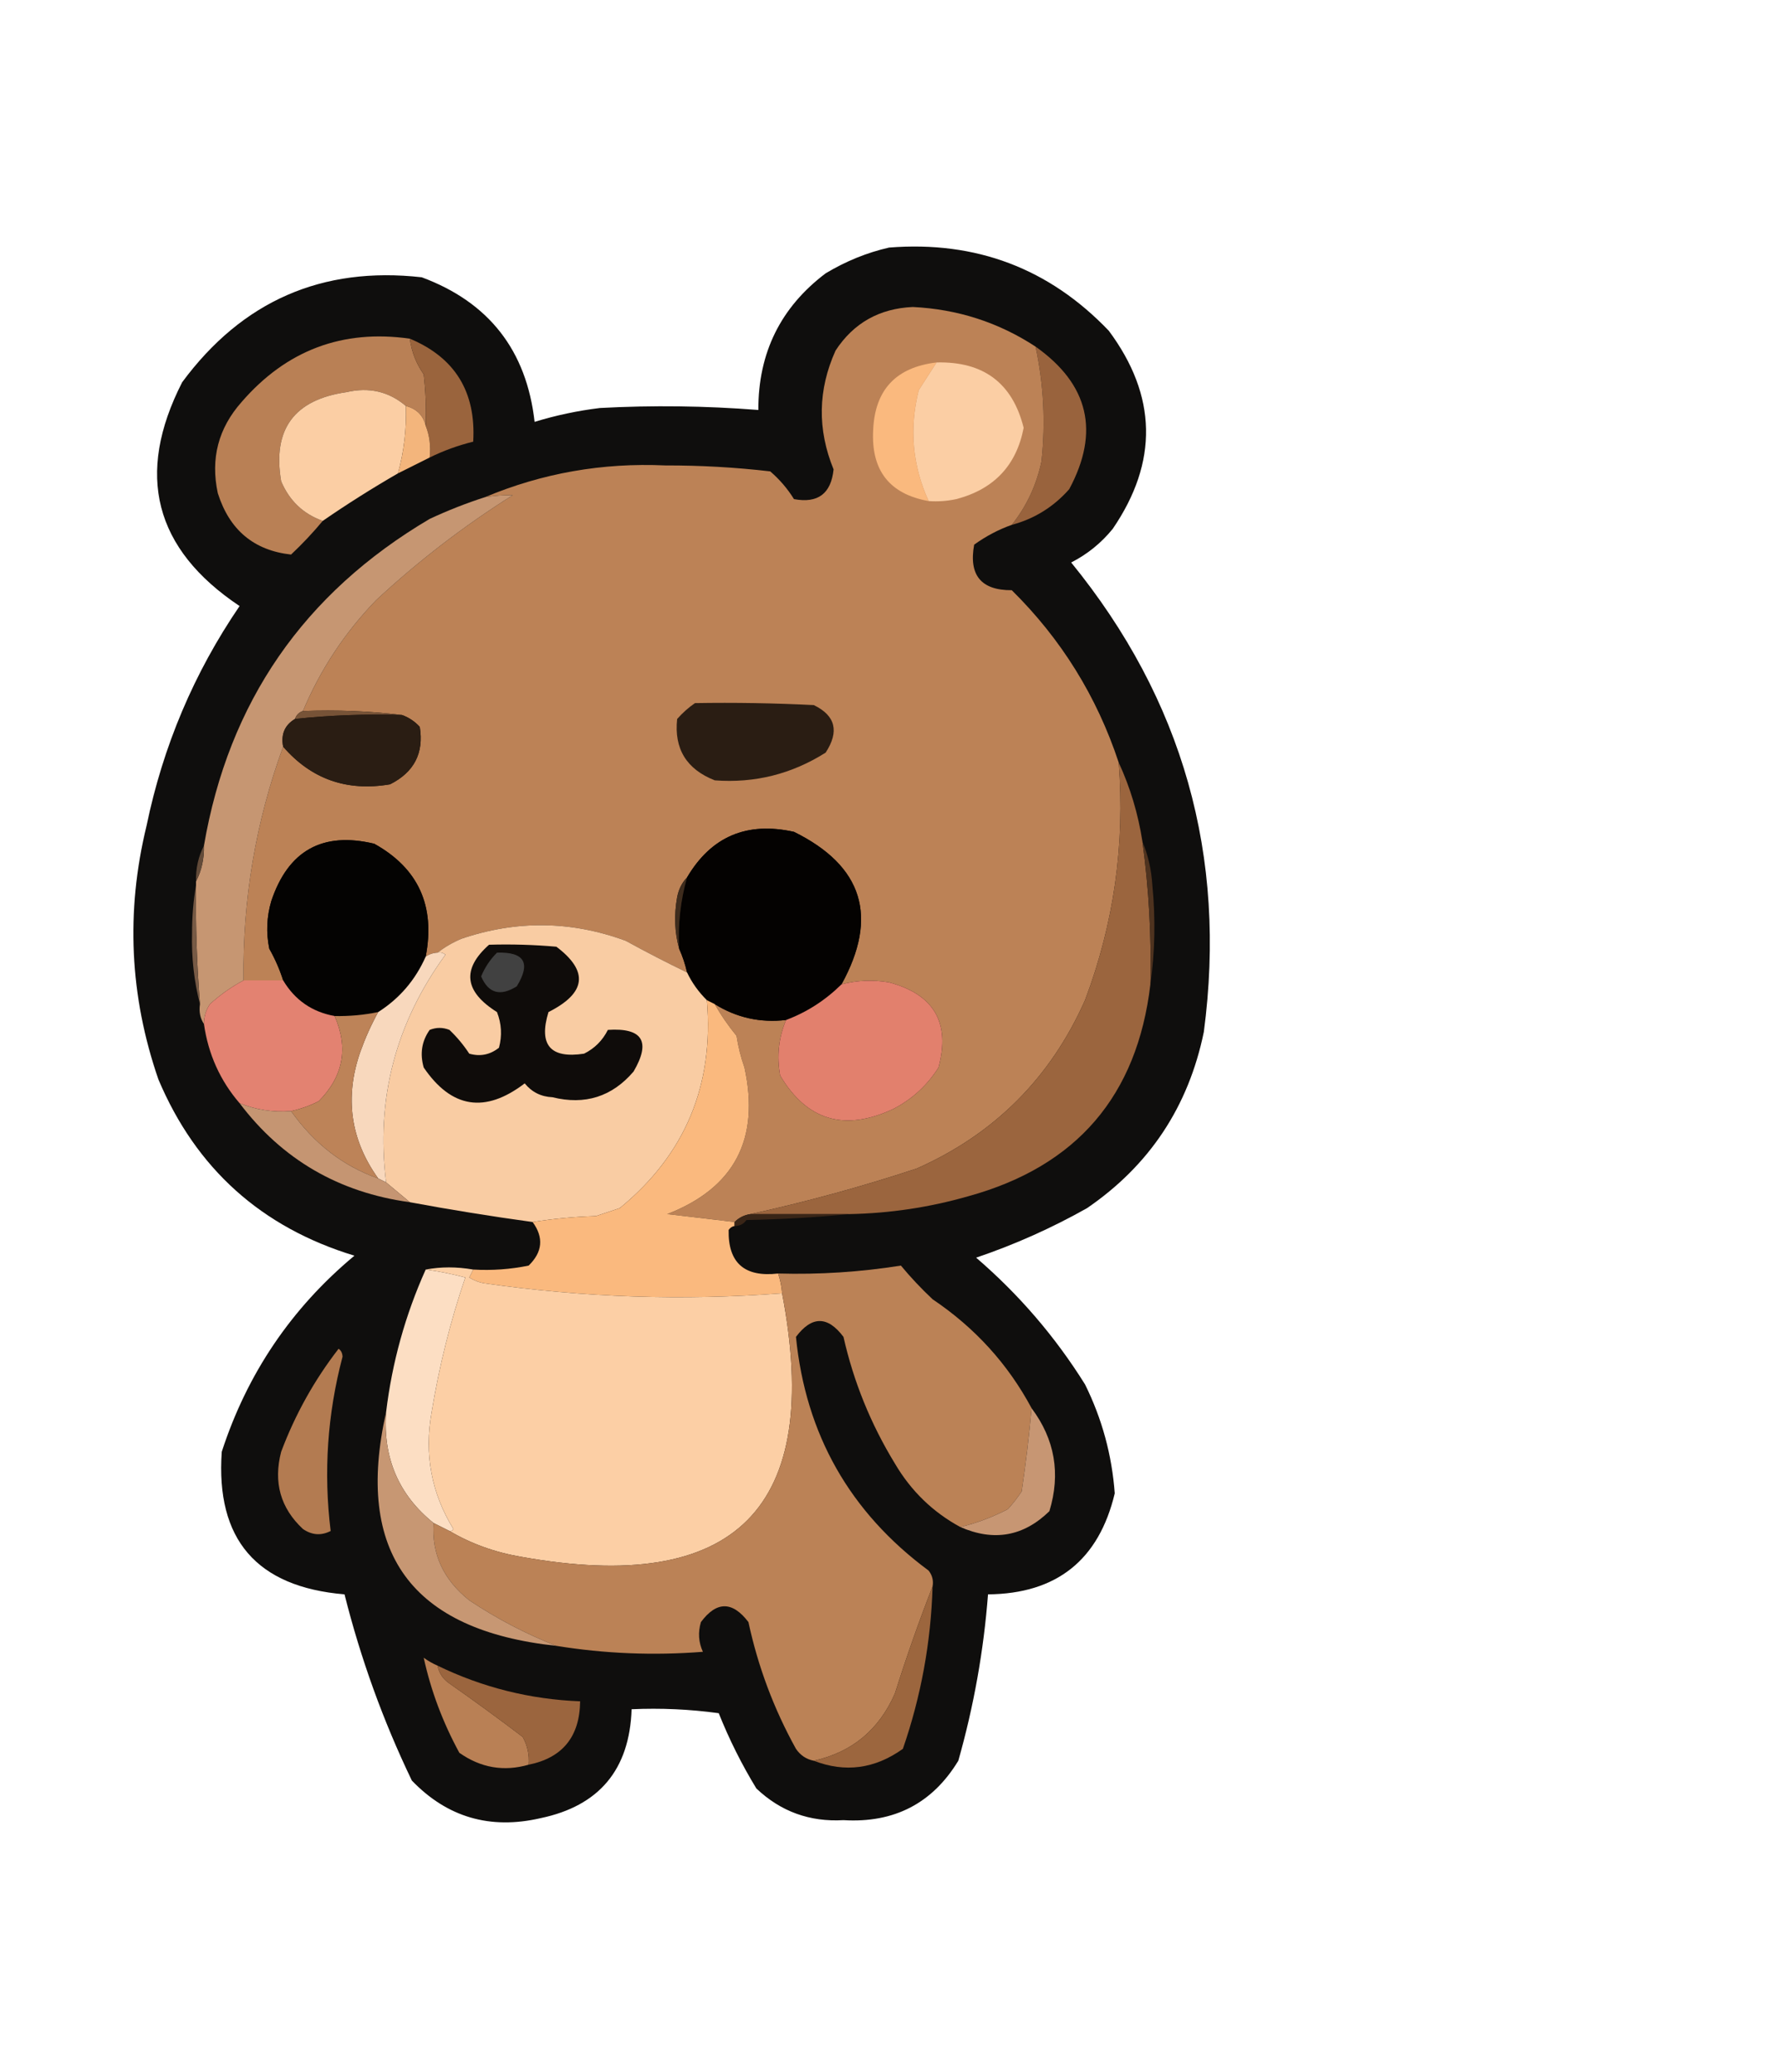<?xml version="1.0" encoding="UTF-8"?>
<!DOCTYPE svg PUBLIC "-//W3C//DTD SVG 1.1//EN" "http://www.w3.org/Graphics/SVG/1.1/DTD/svg11.dtd">
<svg xmlns="http://www.w3.org/2000/svg" version="1.1" width="450px" height="523px" style="shape-rendering:geometricPrecision; text-rendering:geometricPrecision; image-rendering:optimizeQuality; fill-rule:evenodd; clip-rule:evenodd" xmlns:xlink="http://www.w3.org/1999/xlink">
<g><path style="opacity:0.947" fill="#030201" d="M 224.5,62.5 C 246.449,60.756 264.949,67.756 280,83.5C 292.203,99.926 292.537,116.592 281,133.5C 278.079,137.092 274.579,139.925 270.5,142C 298.704,176.62 309.87,216.12 304,260.5C 300.123,279.36 290.29,294.194 274.5,305C 265.567,310.034 256.234,314.201 246.5,317.5C 257.303,326.782 266.47,337.448 274,349.5C 278.293,358.173 280.793,367.339 281.5,377C 277.485,393.842 266.818,402.342 249.5,402.5C 248.403,416.749 245.903,430.749 242,444.5C 235.458,455.273 225.791,460.273 213,459.5C 204.468,459.99 197.134,457.324 191,451.5C 187.306,445.446 184.139,439.112 181.5,432.5C 174.197,431.503 166.863,431.169 159.5,431.5C 158.979,446.738 151.312,455.904 136.5,459C 123.749,461.942 112.916,458.775 104,449.5C 96.751,434.422 91.085,418.755 87,402.5C 64.79,400.629 54.457,388.629 56,366.5C 62.419,346.754 73.586,330.254 89.5,317C 66.014,309.855 49.514,295.022 40,272.5C 32.735,251.462 31.735,230.128 37,208.5C 41.165,188.35 48.998,169.85 60.5,153C 38.948,138.602 34.115,119.768 46,96.5C 61.154,76.002 81.321,67.169 106.5,70C 123.465,76.302 132.965,88.469 135,106.5C 140.36,104.855 145.86,103.688 151.5,103C 164.852,102.285 178.185,102.452 191.5,103.5C 191.457,89.087 197.124,77.587 208.5,69C 213.607,65.935 218.94,63.769 224.5,62.5 Z"/></g>
<g><path style="opacity:1" fill="#b98055" d="M 103.5,85.5 C 103.918,88.765 105.085,91.765 107,94.5C 107.499,98.821 107.666,103.154 107.5,107.5C 106.867,104.866 105.2,103.2 102.5,102.5C 98.225,98.843 93.225,97.677 87.5,99C 74.266,100.894 68.766,108.394 71,121.5C 73.081,126.416 76.581,129.75 81.5,131.5C 79.038,134.464 76.371,137.297 73.5,140C 64.109,138.961 57.942,133.795 55,124.5C 53.13,115.784 55.13,108.117 61,101.5C 72.323,88.415 86.49,83.081 103.5,85.5 Z"/></g>
<g><path style="opacity:1" fill="#9a643d" d="M 103.5,85.5 C 114.896,90.269 120.229,98.935 119.5,111.5C 115.687,112.438 112.021,113.771 108.5,115.5C 108.806,112.615 108.473,109.948 107.5,107.5C 107.666,103.154 107.499,98.821 107,94.5C 105.085,91.765 103.918,88.765 103.5,85.5 Z"/></g>
<g><path style="opacity:1" fill="#99633d" d="M 261.5,87.5 C 274.951,97.015 277.784,109.015 270,123.5C 266.032,127.983 261.198,130.983 255.5,132.5C 259.235,127.821 261.735,122.487 263,116.5C 264.055,106.676 263.555,97.009 261.5,87.5 Z"/></g>
<g><path style="opacity:1" fill="#fbcea4" d="M 102.5,102.5 C 102.687,108.309 102.02,113.975 100.5,119.5C 93.998,123.25 87.665,127.25 81.5,131.5C 76.581,129.75 73.081,126.416 71,121.5C 68.766,108.394 74.266,100.894 87.5,99C 93.225,97.677 98.225,98.843 102.5,102.5 Z"/></g>
<g><path style="opacity:1" fill="#f3b57c" d="M 102.5,102.5 C 105.2,103.2 106.867,104.866 107.5,107.5C 108.473,109.948 108.806,112.615 108.5,115.5C 105.833,116.833 103.167,118.167 100.5,119.5C 102.02,113.975 102.687,108.309 102.5,102.5 Z"/></g>
<g><path style="opacity:1" fill="#bc8256" d="M 261.5,87.5 C 263.555,97.009 264.055,106.676 263,116.5C 261.735,122.487 259.235,127.821 255.5,132.5C 252.162,133.681 248.995,135.347 246,137.5C 244.594,145.211 247.761,149.044 255.5,149C 267.983,161.321 276.983,175.821 282.5,192.5C 284.123,213.166 281.29,233.166 274,252.5C 265.271,272.14 251.105,286.307 231.5,295C 217.584,299.59 203.584,303.423 189.5,306.5C 187.938,306.733 186.605,307.4 185.5,308.5C 179.986,307.833 174.319,307.167 168.5,306.5C 185.446,299.91 191.946,287.577 188,269.5C 187.08,266.899 186.413,264.232 186,261.5C 183.9,258.949 182.067,256.283 180.5,253.5C 185.992,256.921 191.992,258.254 198.5,257.5C 196.618,261.981 196.118,266.647 197,271.5C 203.727,282.871 213.227,285.705 225.5,280C 230.284,277.55 234.117,274.05 237,269.5C 240.034,258.192 235.868,251.025 224.5,248C 220.446,247.306 216.446,247.473 212.5,248.5C 221.9,231.426 217.9,218.593 200.5,210C 188.588,207.35 179.588,211.183 173.5,221.5C 172.207,222.842 171.374,224.509 171,226.5C 170.186,231.02 170.353,235.354 171.5,239.5C 172.363,241.421 173.029,243.421 173.5,245.5C 168.321,242.993 163.154,240.326 158,237.5C 144.237,232.436 130.404,232.269 116.5,237C 114.273,237.941 112.273,239.108 110.5,240.5C 109.391,240.557 108.391,240.89 107.5,241.5C 109.97,228.691 105.636,219.191 94.5,213C 81.44,209.884 72.773,214.717 68.5,227.5C 67.34,231.459 67.174,235.459 68,239.5C 69.454,242.071 70.621,244.738 71.5,247.5C 68.167,247.5 64.833,247.5 61.5,247.5C 61.237,227.156 64.571,207.489 71.5,188.5C 78.596,196.699 87.596,199.866 98.5,198C 104.574,194.947 107.074,190.113 106,183.5C 104.729,182.117 103.229,181.117 101.5,180.5C 93.35,179.507 85.017,179.174 76.5,179.5C 80.907,169.023 87.074,159.69 95,151.5C 105.689,141.577 117.189,132.743 129.5,125C 127.203,124.982 124.869,125.149 122.5,125.5C 136.955,119.445 152.122,116.778 168,117.5C 176.868,117.478 185.701,117.978 194.5,119C 196.874,121.039 198.874,123.372 200.5,126C 206.538,127.131 209.871,124.631 210.5,118.5C 206.369,108.397 206.535,98.397 211,88.5C 215.547,81.55 222.047,77.883 230.5,77.5C 241.824,78.053 252.158,81.387 261.5,87.5 Z"/></g>
<g><path style="opacity:1" fill="#fbcea4" d="M 236.5,91.5 C 248.353,91.207 255.686,96.707 258.5,108C 256.672,117.498 251.005,123.498 241.5,126C 239.19,126.497 236.857,126.663 234.5,126.5C 230.406,117.537 229.573,108.204 232,98.5C 233.511,96.138 235.011,93.805 236.5,91.5 Z"/></g>
<g><path style="opacity:1" fill="#fab97e" d="M 236.5,91.5 C 235.011,93.805 233.511,96.138 232,98.5C 229.573,108.204 230.406,117.537 234.5,126.5C 224.594,124.725 219.927,118.725 220.5,108.5C 220.955,98.376 226.288,92.709 236.5,91.5 Z"/></g>
<g><path style="opacity:1" fill="#c69672" d="M 76.5,179.5 C 75.5,179.833 74.833,180.5 74.5,181.5C 71.908,183.036 70.908,185.369 71.5,188.5C 64.571,207.489 61.237,227.156 61.5,247.5C 58.47,249.109 55.637,251.109 53,253.5C 51.991,255.025 51.491,256.692 51.5,258.5C 50.549,257.081 50.215,255.415 50.5,253.5C 49.704,243.521 49.37,233.521 49.5,223.5C 49.5,223.167 49.5,222.833 49.5,222.5C 50.913,219.781 51.58,216.781 51.5,213.5C 57.717,177.254 76.717,149.754 108.5,131C 113.072,128.866 117.739,127.033 122.5,125.5C 124.869,125.149 127.203,124.982 129.5,125C 117.189,132.743 105.689,141.577 95,151.5C 87.074,159.69 80.907,169.023 76.5,179.5 Z"/></g>
<g><path style="opacity:1" fill="#2a1d13" d="M 175.5,177.5 C 185.506,177.334 195.506,177.5 205.5,178C 210.989,180.653 211.989,184.653 208.5,190C 199.903,195.424 190.57,197.757 180.5,197C 173.354,194.199 170.187,189.032 171,181.5C 172.397,179.93 173.897,178.596 175.5,177.5 Z"/></g>
<g><path style="opacity:1" fill="#775337" d="M 76.5,179.5 C 85.017,179.174 93.35,179.507 101.5,180.5C 92.447,180.222 83.447,180.556 74.5,181.5C 74.833,180.5 75.5,179.833 76.5,179.5 Z"/></g>
<g><path style="opacity:1" fill="#2a1d13" d="M 101.5,180.5 C 103.229,181.117 104.729,182.117 106,183.5C 107.074,190.113 104.574,194.947 98.5,198C 87.596,199.866 78.596,196.699 71.5,188.5C 70.908,185.369 71.908,183.036 74.5,181.5C 83.447,180.556 92.447,180.222 101.5,180.5 Z"/></g>
<g><path style="opacity:1" fill="#9b653e" d="M 282.5,192.5 C 285.412,198.799 287.412,205.465 288.5,212.5C 290.121,224.437 290.787,236.437 290.5,248.5C 287.188,276.647 271.855,294.48 244.5,302C 234.693,304.809 224.693,306.309 214.5,306.5C 206.167,306.5 197.833,306.5 189.5,306.5C 203.584,303.423 217.584,299.59 231.5,295C 251.105,286.307 265.271,272.14 274,252.5C 281.29,233.166 284.123,213.166 282.5,192.5 Z"/></g>
<g><path style="opacity:1" fill="#040201" d="M 212.5,248.5 C 208.409,252.536 203.743,255.536 198.5,257.5C 191.992,258.254 185.992,256.921 180.5,253.5C 179.833,253.167 179.167,252.833 178.5,252.5C 176.384,250.4 174.717,248.067 173.5,245.5C 173.029,243.421 172.363,241.421 171.5,239.5C 171.178,233.346 171.845,227.346 173.5,221.5C 179.588,211.183 188.588,207.35 200.5,210C 217.9,218.593 221.9,231.426 212.5,248.5 Z"/></g>
<g><path style="opacity:1" fill="#040302" d="M 107.5,241.5 C 104.89,247.405 100.89,252.072 95.5,255.5C 91.882,256.244 88.215,256.577 84.5,256.5C 78.805,255.473 74.472,252.473 71.5,247.5C 70.621,244.738 69.454,242.071 68,239.5C 67.174,235.459 67.34,231.459 68.5,227.5C 72.773,214.717 81.44,209.884 94.5,213C 105.636,219.191 109.97,228.691 107.5,241.5 Z"/></g>
<g><path style="opacity:1" fill="#634b39" d="M 51.5,213.5 C 51.58,216.781 50.913,219.781 49.5,222.5C 49.42,219.219 50.087,216.219 51.5,213.5 Z"/></g>
<g><path style="opacity:1" fill="#3f2c1d" d="M 173.5,221.5 C 171.845,227.346 171.178,233.346 171.5,239.5C 170.353,235.354 170.186,231.02 171,226.5C 171.374,224.509 172.207,222.842 173.5,221.5 Z"/></g>
<g><path style="opacity:1" fill="#4f331f" d="M 288.5,212.5 C 289.925,215.903 290.758,219.57 291,223.5C 291.823,232.01 291.657,240.344 290.5,248.5C 290.787,236.437 290.121,224.437 288.5,212.5 Z"/></g>
<g><path style="opacity:1" fill="#f9cca3" d="M 173.5,245.5 C 174.717,248.067 176.384,250.4 178.5,252.5C 180.336,273.979 173.002,291.479 156.5,305C 154.5,305.667 152.5,306.333 150.5,307C 144.984,307.173 139.651,307.673 134.5,308.5C 124.055,307.07 113.721,305.403 103.5,303.5C 101.5,301.833 99.5,300.167 97.5,298.5C 94.883,277.472 99.883,258.305 112.5,241C 111.906,240.536 111.239,240.369 110.5,240.5C 112.273,239.108 114.273,237.941 116.5,237C 130.404,232.269 144.237,232.436 158,237.5C 163.154,240.326 168.321,242.993 173.5,245.5 Z"/></g>
<g><path style="opacity:1" fill="#775a45" d="M 49.5,223.5 C 49.37,233.521 49.704,243.521 50.5,253.5C 49,247.74 48.333,241.74 48.5,235.5C 48.501,231.319 48.834,227.319 49.5,223.5 Z"/></g>
<g><path style="opacity:1" fill="#0f0c0a" d="M 123.5,238.5 C 129.176,238.334 134.843,238.501 140.5,239C 148.71,245.192 148.043,250.692 138.5,255.5C 135.974,263.805 138.974,267.305 147.5,266C 150.167,264.667 152.167,262.667 153.5,260C 162.257,259.423 164.423,262.923 160,270.5C 154.567,276.866 147.734,279.032 139.5,277C 136.629,276.869 134.295,275.703 132.5,273.5C 122.509,281.133 114.009,279.8 107,269.5C 105.996,266.007 106.496,262.841 108.5,260C 110.167,259.333 111.833,259.333 113.5,260C 115.405,261.815 117.072,263.815 118.5,266C 121.257,266.782 123.757,266.282 126,264.5C 126.821,261.446 126.655,258.446 125.5,255.5C 117.234,250.315 116.567,244.648 123.5,238.5 Z"/></g>
<g><path style="opacity:1" fill="#f8d8bd" d="M 110.5,240.5 C 111.239,240.369 111.906,240.536 112.5,241C 99.883,258.305 94.883,277.472 97.5,298.5C 96.833,298.167 96.167,297.833 95.5,297.5C 88.478,287.691 86.978,277.025 91,265.5C 92.254,261.996 93.754,258.663 95.5,255.5C 100.89,252.072 104.89,247.405 107.5,241.5C 108.391,240.89 109.391,240.557 110.5,240.5 Z"/></g>
<g><path style="opacity:1" fill="#414141" d="M 125.5,240.5 C 132.444,240.272 134.11,243.106 130.5,249C 126.339,251.611 123.339,250.778 121.5,246.5C 122.432,244.235 123.765,242.235 125.5,240.5 Z"/></g>
<g><path style="opacity:1" fill="#e2806d" d="M 198.5,257.5 C 203.743,255.536 208.409,252.536 212.5,248.5C 216.446,247.473 220.446,247.306 224.5,248C 235.868,251.025 240.034,258.192 237,269.5C 234.117,274.05 230.284,277.55 225.5,280C 213.227,285.705 203.727,282.871 197,271.5C 196.118,266.647 196.618,261.981 198.5,257.5 Z"/></g>
<g><path style="opacity:1" fill="#e38271" d="M 61.5,247.5 C 64.833,247.5 68.167,247.5 71.5,247.5C 74.472,252.473 78.805,255.473 84.5,256.5C 88.044,264.545 86.71,271.711 80.5,278C 78.257,279.136 75.924,279.97 73.5,280.5C 68.969,280.85 64.636,280.183 60.5,278.5C 55.589,272.796 52.589,266.129 51.5,258.5C 51.491,256.692 51.991,255.025 53,253.5C 55.637,251.109 58.47,249.109 61.5,247.5 Z"/></g>
<g><path style="opacity:1" fill="#bd8358" d="M 95.5,255.5 C 93.754,258.663 92.254,261.996 91,265.5C 86.978,277.025 88.478,287.691 95.5,297.5C 86.66,294.392 79.327,288.726 73.5,280.5C 75.924,279.97 78.257,279.136 80.5,278C 86.71,271.711 88.044,264.545 84.5,256.5C 88.215,256.577 91.882,256.244 95.5,255.5 Z"/></g>
<g><path style="opacity:1" fill="#fab97e" d="M 178.5,252.5 C 179.167,252.833 179.833,253.167 180.5,253.5C 182.067,256.283 183.9,258.949 186,261.5C 186.413,264.232 187.08,266.899 188,269.5C 191.946,287.577 185.446,299.91 168.5,306.5C 174.319,307.167 179.986,307.833 185.5,308.5C 185.5,308.833 185.5,309.167 185.5,309.5C 184.883,309.611 184.383,309.944 184,310.5C 183.832,318.823 187.999,322.49 196.5,321.5C 197.038,323.117 197.371,324.784 197.5,326.5C 172.405,328.391 147.405,327.557 122.5,324C 121.062,323.781 119.729,323.281 118.5,322.5C 118.863,321.817 119.196,321.15 119.5,320.5C 124.233,320.777 128.9,320.443 133.5,319.5C 137.018,316.074 137.352,312.407 134.5,308.5C 139.651,307.673 144.984,307.173 150.5,307C 152.5,306.333 154.5,305.667 156.5,305C 173.002,291.479 180.336,273.979 178.5,252.5 Z"/></g>
<g><path style="opacity:1" fill="#c59572" d="M 60.5,278.5 C 64.636,280.183 68.969,280.85 73.5,280.5C 79.327,288.726 86.66,294.392 95.5,297.5C 96.167,297.833 96.833,298.167 97.5,298.5C 99.5,300.167 101.5,301.833 103.5,303.5C 85.59,301.054 71.257,292.72 60.5,278.5 Z"/></g>
<g><path style="opacity:1" fill="#392517" d="M 189.5,306.5 C 197.833,306.5 206.167,306.5 214.5,306.5C 206.01,307.33 197.343,307.83 188.5,308C 187.756,309.039 186.756,309.539 185.5,309.5C 185.5,309.167 185.5,308.833 185.5,308.5C 186.605,307.4 187.938,306.733 189.5,306.5 Z"/></g>
<g><path style="opacity:1" fill="#fcdec3" d="M 107.5,320.5 C 110.877,320.959 114.211,321.626 117.5,322.5C 113.735,333.561 110.902,344.894 109,356.5C 107.101,367.123 108.935,376.956 114.5,386C 114.272,386.399 113.938,386.565 113.5,386.5C 112.167,385.833 110.833,385.167 109.5,384.5C 100.676,377.395 96.676,368.061 97.5,356.5C 99.01,343.974 102.343,331.974 107.5,320.5 Z"/></g>
<g><path style="opacity:1" fill="#fccfa5" d="M 107.5,320.5 C 111.321,319.774 115.321,319.774 119.5,320.5C 119.196,321.15 118.863,321.817 118.5,322.5C 119.729,323.281 121.062,323.781 122.5,324C 147.405,327.557 172.405,328.391 197.5,326.5C 207.849,380.651 185.849,402.818 131.5,393C 124.97,391.883 118.97,389.716 113.5,386.5C 113.938,386.565 114.272,386.399 114.5,386C 108.935,376.956 107.101,367.123 109,356.5C 110.902,344.894 113.735,333.561 117.5,322.5C 114.211,321.626 110.877,320.959 107.5,320.5 Z"/></g>
<g><path style="opacity:1" fill="#bb8256" d="M 260.5,355.5 C 259.887,362.398 259.053,369.398 258,376.5C 256.954,378.09 255.787,379.59 254.5,381C 250.601,383.019 246.601,384.519 242.5,385.5C 235.567,381.735 230.067,376.402 226,369.5C 219.897,359.516 215.563,348.85 213,337.5C 209,332.167 205,332.167 201,337.5C 203.44,362.11 214.607,381.777 234.5,396.5C 235.429,397.689 235.762,399.022 235.5,400.5C 232.072,409.278 228.905,418.278 226,427.5C 221.992,436.683 215.159,442.35 205.5,444.5C 203.629,444.141 202.129,443.141 201,441.5C 195.421,431.431 191.421,420.765 189,409.5C 184.951,404.182 180.951,404.182 177,409.5C 176.231,412.099 176.398,414.599 177.5,417C 165.045,417.979 152.712,417.479 140.5,415.5C 132.818,412.491 125.485,408.658 118.5,404C 111.978,398.81 108.978,392.31 109.5,384.5C 110.833,385.167 112.167,385.833 113.5,386.5C 118.97,389.716 124.97,391.883 131.5,393C 185.849,402.818 207.849,380.651 197.5,326.5C 197.371,324.784 197.038,323.117 196.5,321.5C 206.903,321.797 217.236,321.13 227.5,319.5C 229.928,322.432 232.594,325.265 235.5,328C 246.194,335.186 254.527,344.352 260.5,355.5 Z"/></g>
<g><path style="opacity:1" fill="#b37b51" d="M 85.5,340.5 C 86.124,340.917 86.457,341.584 86.5,342.5C 82.674,357.002 81.674,371.669 83.5,386.5C 81.102,387.724 78.769,387.558 76.5,386C 70.83,380.72 68.996,374.22 71,366.5C 74.55,357.063 79.383,348.396 85.5,340.5 Z"/></g>
<g><path style="opacity:1" fill="#c79673" d="M 260.5,355.5 C 266.381,363.365 267.881,372.032 265,381.5C 258.471,387.872 250.971,389.205 242.5,385.5C 246.601,384.519 250.601,383.019 254.5,381C 255.787,379.59 256.954,378.09 258,376.5C 259.053,369.398 259.887,362.398 260.5,355.5 Z"/></g>
<g><path style="opacity:1" fill="#c79773" d="M 97.5,356.5 C 96.676,368.061 100.676,377.395 109.5,384.5C 108.978,392.31 111.978,398.81 118.5,404C 125.485,408.658 132.818,412.491 140.5,415.5C 103.874,411.594 89.54,391.927 97.5,356.5 Z"/></g>
<g><path style="opacity:1" fill="#9c663e" d="M 235.5,400.5 C 235.086,414.571 232.586,428.237 228,441.5C 220.905,446.564 213.405,447.564 205.5,444.5C 215.159,442.35 221.992,436.683 226,427.5C 228.905,418.278 232.072,409.278 235.5,400.5 Z"/></g>
<g><path style="opacity:1" fill="#b98055" d="M 110.5,420.5 C 110.859,422.371 111.859,423.871 113.5,425C 119.755,429.378 125.922,433.878 132,438.5C 133.202,440.677 133.702,443.011 133.5,445.5C 127.233,447.301 121.399,446.301 116,442.5C 111.818,434.828 108.818,426.828 107,418.5C 108.113,419.305 109.279,419.972 110.5,420.5 Z"/></g>
<g><path style="opacity:1" fill="#9b653e" d="M 110.5,420.5 C 121.85,426.004 133.85,429.004 146.5,429.5C 146.392,438.43 142.059,443.763 133.5,445.5C 133.702,443.011 133.202,440.677 132,438.5C 125.922,433.878 119.755,429.378 113.5,425C 111.859,423.871 110.859,422.371 110.5,420.5 Z"/></g>
</svg>
